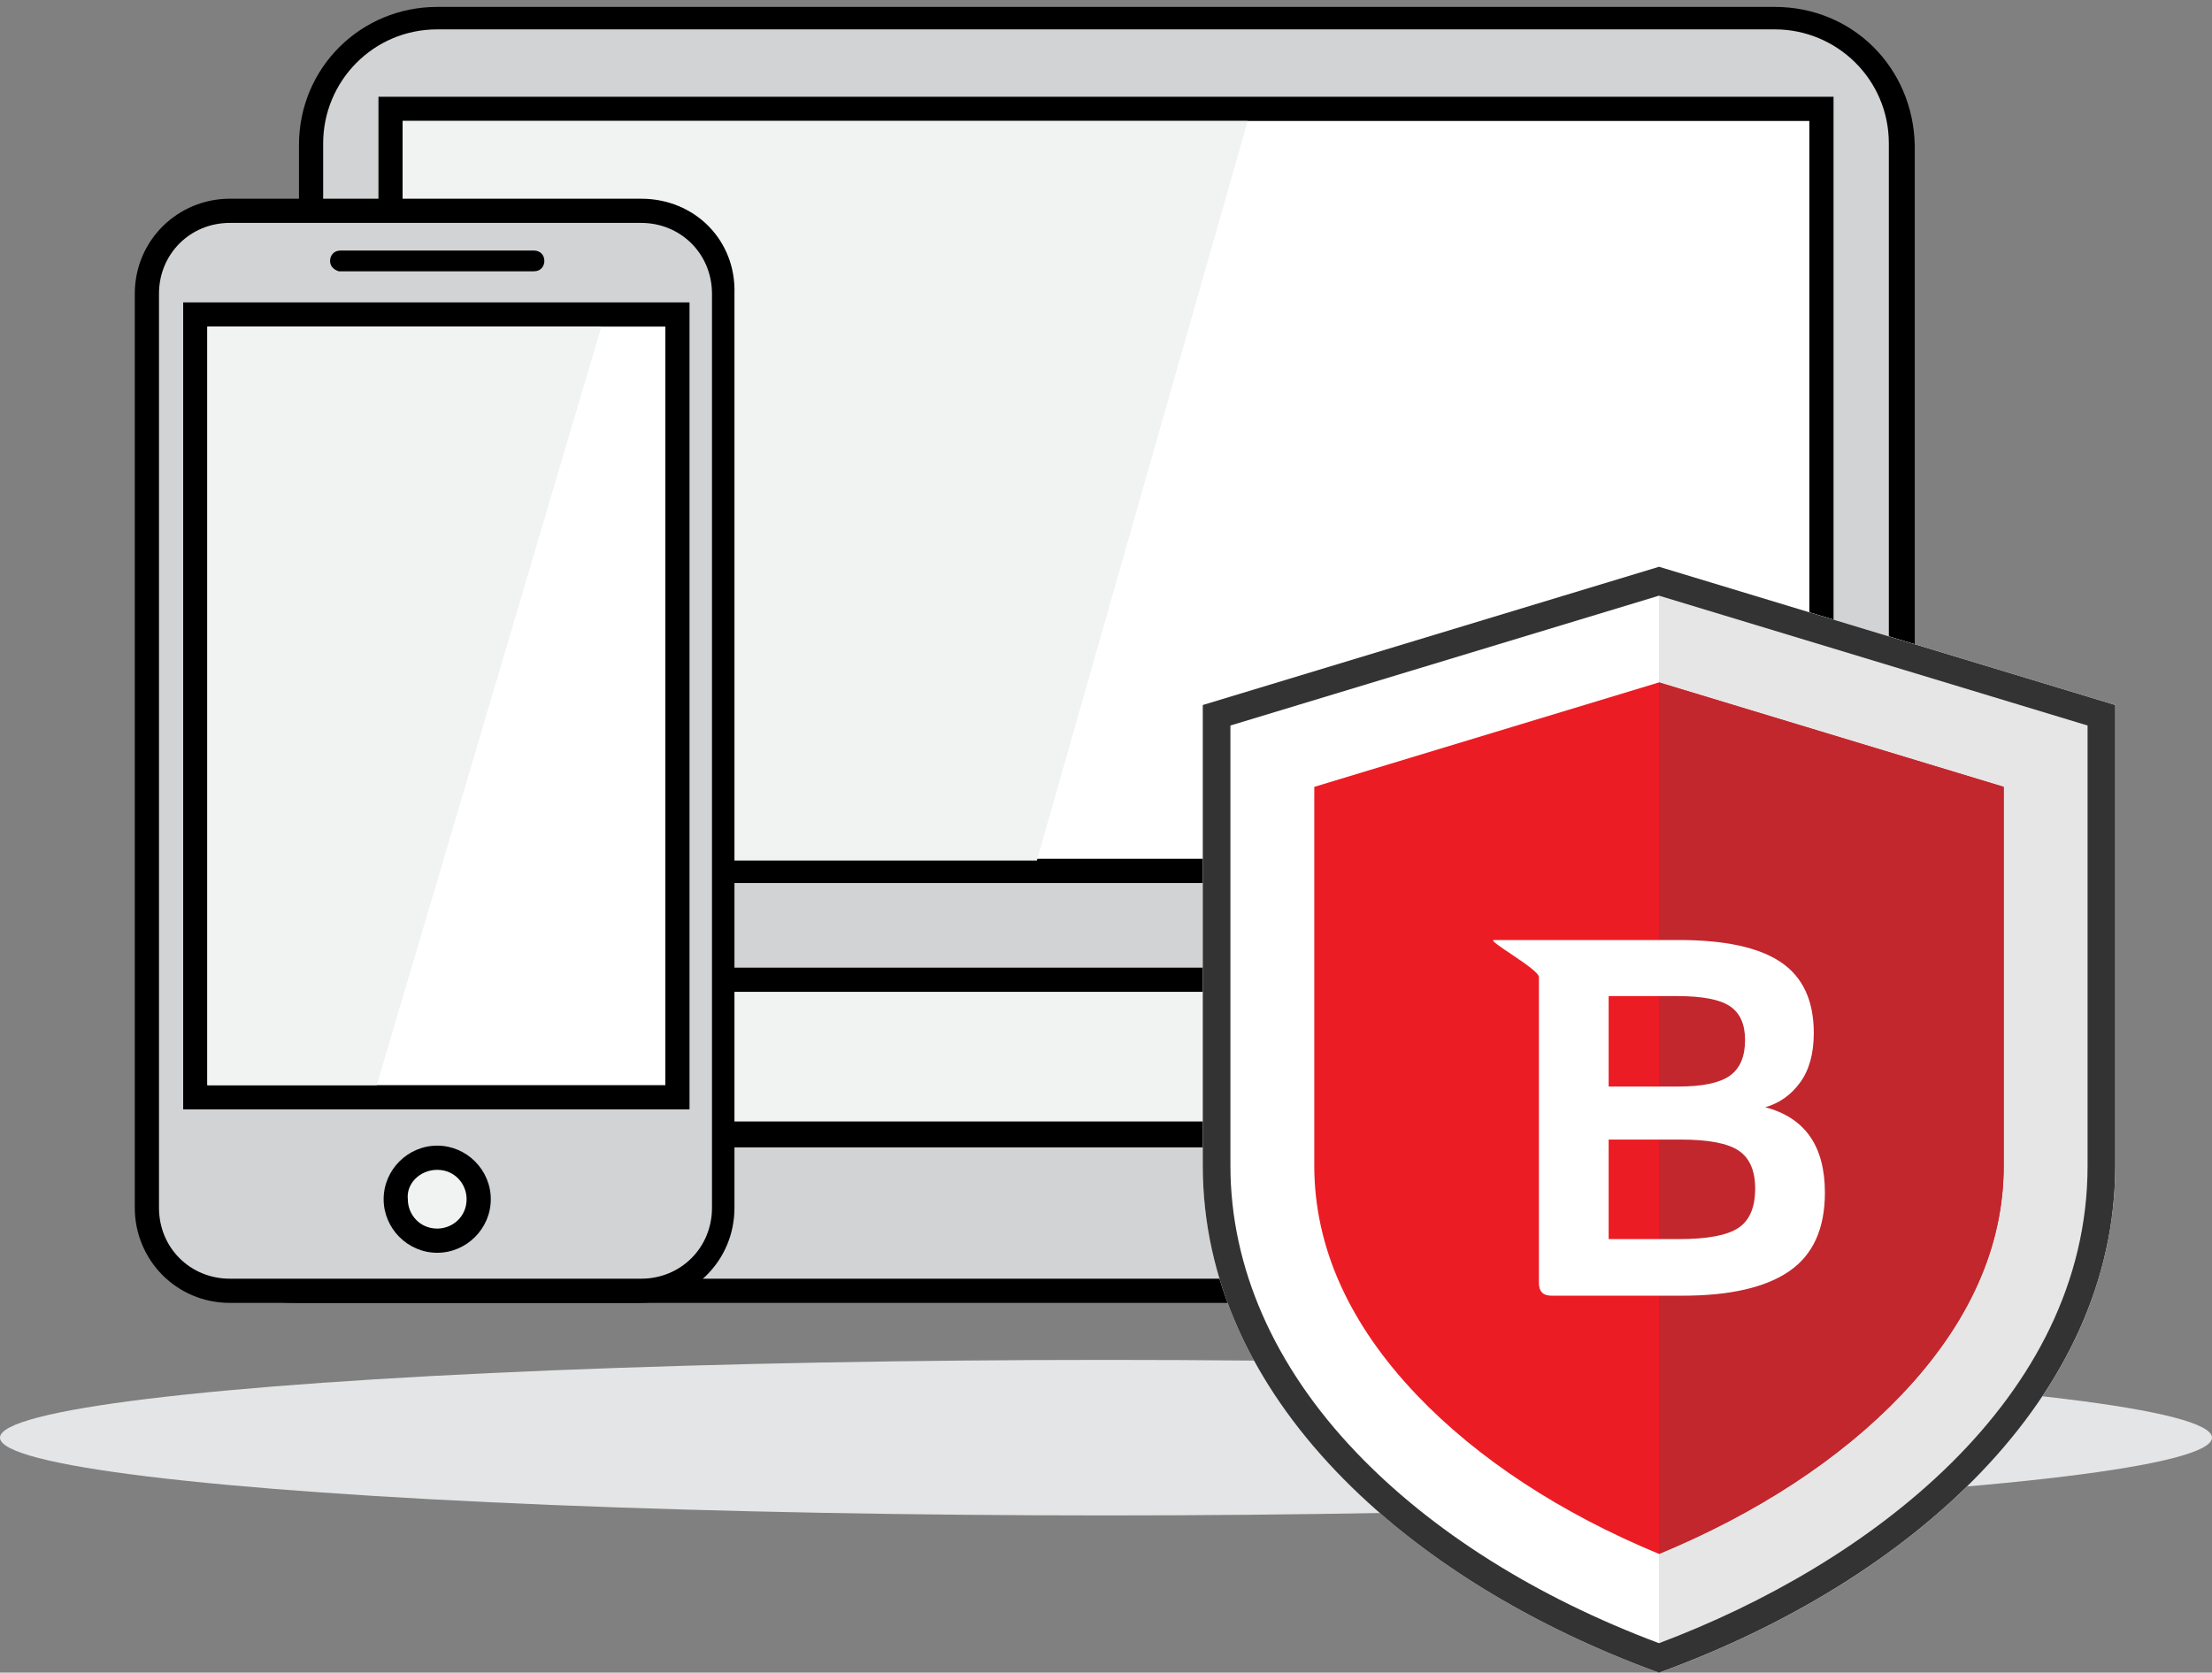 <?xml version="1.0" encoding="UTF-8"?>
<svg width="160px" height="121px" viewBox="0 0 160 121" version="1.1" xmlns="http://www.w3.org/2000/svg" xmlns:xlink="http://www.w3.org/1999/xlink">
    <rect x="0" y="0" width="160" height="121" fill="#808080" stroke="none"/>
    <!-- Generator: Sketch 53 (72520) - https://sketchapp.com -->
    <title>Group 6</title>
    <desc>Created with Sketch.</desc>
    <g id="Responsive" stroke="none" stroke-width="1" fill="none" fill-rule="evenodd">
        <g id="Extra-Large" transform="translate(-1208, -330)">
            <g id="Group-6" transform="translate(1208, 310)">
                <g id="Group-4" transform="translate(0, 20)">
                    <g id="Group-3" fill-rule="nonzero">
                        <ellipse id="Oval" fill="#E4E5E6" cx="80" cy="104" rx="80" ry="5.625"></ellipse>
                        <g id="Group" transform="translate(21.25, 0)">
                            <path d="M10.375,71.875 C5.375,71.875 1.25,67.75 1.25,62.75 L1.25,10.25 C1.25,5.25 5.375,1.125 10.375,1.125 L107.25,1.125 C112.25,1.125 116.375,5.25 116.375,10.25 L116.375,62.75 C116.375,67.75 112.25,71.875 107.25,71.875 L10.375,71.875 L10.375,71.875 Z" id="Path" fill="#D1D3D4"></path>
                            <path d="M107.125,2.125 C111.625,2.125 115.375,5.75 115.375,10.375 L115.375,62.875 C115.375,67.375 111.75,71.125 107.125,71.125 L10.375,71.125 C5.875,71.125 2.125,67.5 2.125,62.875 L2.125,10.375 C2.125,5.875 5.75,2.125 10.375,2.125 L107.125,2.125 L107.125,2.125 Z M107.125,0.5 L10.375,0.5 C4.875,0.5 0.375,4.875 0.375,10.5 L0.375,63 C0.375,68.5 4.75,73 10.375,73 L107.25,73 C112.75,73 117.25,68.625 117.25,63 L117.25,10.5 C117.125,4.875 112.75,0.5 107.125,0.5 L107.125,0.5 Z" id="Shape" fill="#000000"></path>
                        </g>
                        <g id="Group" transform="translate(8.75, 70)">
                            <g>
                                <path d="M2.5,12.125 L2.25,11.5 L2,10.875 L2.5,10.625 L8,6.125 C12,2.875 17,1 22.125,1 L120.125,1 C125.25,1 130.25,2.75 134.25,6.125 L139.625,10.5 C139.875,10.75 140,11.25 139.875,11.625 C139.75,12 139.375,12.25 139,12.25 L2.5,12.125 L2.5,12.125 Z" id="Path" fill="#F1F2F2"></path>
                                <path d="M120.25,1.75 C125.25,1.75 130,3.5 133.875,6.625 L139.25,11 L139.25,11.125 L3.125,11.125 L3.125,11.125 L8.625,6.625 C12.5,3.5 17.25,1.75 22.25,1.75 L120.25,1.75 L120.25,1.75 Z M120.25,0 L22.25,0 C16.875,0 11.625,1.875 7.5,5.25 L2,9.75 L1.125,10.5 L1.5,11.625 L1.875,12.75 L3.125,12.75 L139.125,12.75 C139.875,12.75 140.625,12.25 140.875,11.5 C141.125,10.75 140.875,10 140.25,9.5 L134.875,5.125 C130.875,1.875 125.625,0 120.25,0 L120.25,0 Z" id="Shape" fill="#000000"></path>
                            </g>
                            <g transform="translate(1.25, 11.25)">
                                <path d="M11.375,12.125 C5.625,12.125 1,7.5 1,1.75 L1,0.875 L139,0.875 L139,1.75 C139,7.5 134.375,12.125 128.625,12.125 L11.375,12.125 Z" id="Path" fill="#D1D3D4"></path>
                                <path d="M138.125,1.75 L138.125,1.75 C138.125,7 133.875,11.25 128.625,11.25 L11.375,11.25 C6.125,11.25 1.875,7 1.875,1.75 L1.875,1.75 L138.125,1.75 L138.125,1.75 Z M138.125,0 L1.875,0 L0.125,0 L0.125,1.75 C0.125,8 5.125,13 11.375,13 L128.75,13 C135,13 140,8 140,1.75 L140,0 L138.125,0 L138.125,0 Z" id="Shape" fill="#000000"></path>
                            </g>
                        </g>
                        <g id="Group" transform="translate(26.25, 6.25)">
                            <rect id="Rectangle" fill="#FFFFFF" x="2" y="1.625" width="103.5" height="55.125"></rect>
                            <path d="M104.625,2.5 L104.625,55.875 L2.875,55.875 L2.875,2.5 L104.625,2.5 L104.625,2.5 Z M106.375,0.75 L104.625,0.75 L2.875,0.75 L1.125,0.75 L1.125,2.5 L1.125,55.875 L1.125,57.625 L2.875,57.625 L104.625,57.625 L106.375,57.625 L106.375,55.875 L106.375,2.5 L106.375,0.75 L106.375,0.75 Z" id="Shape" fill="#000000"></path>
                        </g>
                        <polygon id="Path" fill="#F1F2F2" points="29.125 62.25 29.125 8.75 90.25 8.75 75 62.25"></polygon>
                        <g id="Group" transform="translate(8.75, 13.75)">
                            <g>
                                <path d="M7.875,79.5 C4.625,79.5 1.875,76.75 1.875,73.5 L1.875,7.5 C1.875,4.25 4.625,1.5 7.875,1.5 L37.5,1.5 C40.75,1.5 43.5,4.25 43.5,7.5 L43.5,73.625 C43.5,76.875 40.75,79.625 37.5,79.625 L7.875,79.625 L7.875,79.5 Z" id="Path" fill="#D1D3D4"></path>
                                <path d="M37.625,2.375 C40.5,2.375 42.75,4.625 42.75,7.5 L42.75,73.625 C42.75,76.5 40.5,78.75 37.625,78.75 L7.875,78.75 C5,78.75 2.75,76.5 2.75,73.625 L2.75,7.5 C2.75,4.625 5,2.375 7.875,2.375 L37.625,2.375 L37.625,2.375 Z M37.625,0.625 L7.875,0.625 C4.125,0.625 1,3.625 1,7.5 L1,73.625 C1,77.375 4,80.5 7.875,80.5 L37.5,80.5 C41.25,80.5 44.375,77.5 44.375,73.625 L44.375,7.5 C44.5,3.625 41.5,0.625 37.625,0.625 L37.625,0.625 Z" id="Shape" fill="#000000"></path>
                            </g>
                            <g transform="translate(3.75, 7.5)">
                                <rect id="Rectangle" fill="#FFFFFF" x="1.625" y="1.5" width="34.875" height="56.625"></rect>
                                <path d="M35.625,2.375 L35.625,57.25 L2.5,57.25 L2.5,2.375 L35.625,2.375 L35.625,2.375 Z M37.375,0.625 L35.625,0.625 L2.5,0.625 L0.75,0.625 L0.75,2.375 L0.75,57.25 L0.75,59 L2.5,59 L35.625,59 L37.375,59 L37.375,57.25 L37.375,2.375 L37.375,0.625 L37.375,0.625 Z" id="Shape" fill="#000000"></path>
                            </g>
                            <g transform="translate(18.75, 68.75)">
                                <path d="M4.125,7.375 C2.5,7.375 1.125,6 1.125,4.375 C1.125,2.75 2.5,1.375 4.125,1.375 C5.75,1.375 7.125,2.75 7.125,4.375 C7.125,6 5.75,7.375 4.125,7.375 Z" id="Path" fill="#F1F2F2"></path>
                                <path d="M4.125,2.125 C5.375,2.125 6.25,3.125 6.25,4.25 C6.25,5.5 5.25,6.375 4.125,6.375 C2.875,6.375 2,5.375 2,4.25 C1.875,3.125 2.875,2.125 4.125,2.125 L4.125,2.125 Z M4.125,0.375 C2,0.375 0.25,2.125 0.25,4.25 C0.25,6.375 2,8.125 4.125,8.125 C6.25,8.125 8,6.375 8,4.25 C8,2.125 6.25,0.375 4.125,0.375 L4.125,0.375 Z" id="Shape" fill="#000000"></path>
                            </g>
                            <path d="M15.125,5.125 L15.125,5.125 C15.125,4.75 15.375,4.375 15.875,4.375 L29.875,4.375 C30.25,4.375 30.625,4.625 30.625,5.125 L30.625,5.125 C30.625,5.5 30.375,5.875 29.875,5.875 L15.75,5.875 C15.375,5.75 15.125,5.5 15.125,5.125 Z" id="Path" fill="#000000"></path>
                            <polygon id="Path" fill="#F1F2F2" points="6.25 64.75 6.25 9.875 34.75 9.875 18.5 64.75"></polygon>
                        </g>
                    </g>
                    <g id="Group-3" transform="translate(87, 41)">
                        <g id="Group-11">
                            <path d="M0,10 L0,43.333 C0,60 14.667,73.333 33,80 C51.333,73.333 66,60 66,43.333 L66,10 L33,0 L0,10 Z" id="Fill-1" fill="#FFFFFF"></path>
                            <path d="M33,80 C51.333,73.333 66,60 66,43.333 L66,10 L33,0 L33,80 Z" id="Fill-3" fill="#E6E6E6"></path>
                            <path d="M33,0 L0,10 L0,43.333 C0,60 14.667,73.333 33,80 C51.333,73.333 66,60 66,43.333 L66,10 L33,0 Z M33,2.09 L64,11.483 L64,43.333 C64,60.232 48.116,72.191 33,77.868 C24.1,74.533 16.528,69.76 11.072,64.037 C5.138,57.811 2,50.651 2,43.333 L2,11.483 L33,2.09 L33,2.09 Z" id="Fill-5" fill="#333333"></path>
                            <path d="M33,8.365 L57.934,15.921 L57.934,43.333 C57.934,49.176 55.437,54.756 50.514,59.921 C46.12,64.528 40.106,68.468 33,71.41 C25.894,68.468 19.88,64.528 15.486,59.921 C10.563,54.756 8.066,49.176 8.066,43.333 L8.066,15.921 L33,8.365 Z" id="Fill-7" fill="#EC1C24"></path>
                            <path d="M33,8.365 L57.934,15.921 L57.934,43.333 C57.934,49.176 55.437,54.756 50.514,59.921 C46.12,64.528 40.106,68.468 33,71.41 L33,8.365 Z" id="Fill-9" fill="#C1272D"></path>
                        </g>
                        <path d="M29.358,37.599 L34.401,37.599 C36.155,37.599 37.398,37.337 38.129,36.813 C38.86,36.289 39.225,35.43 39.225,34.236 C39.225,33.091 38.86,32.275 38.129,31.788 C37.398,31.3 36.131,31.057 34.328,31.057 L29.358,31.057 L29.358,37.599 Z M34.694,52.73 L25.228,52.73 C24.619,52.73 24.314,52.425 24.314,51.816 L24.314,29.684 C24.314,29.099 20.456,27 21.065,27 L34.438,27 C37.776,27 40.237,27.536 41.82,28.608 C43.404,29.68 44.196,31.386 44.196,33.725 C44.196,35.211 43.867,36.405 43.209,37.306 C42.551,38.208 41.711,38.805 40.687,39.097 C43.562,39.853 45,41.911 45,45.274 C45,47.881 44.141,49.775 42.423,50.957 C40.706,52.139 38.129,52.73 34.694,52.73 Z M29.358,48.636 L34.438,48.636 C36.484,48.636 37.916,48.368 38.732,47.832 C39.548,47.296 39.956,46.346 39.956,44.981 C39.956,43.69 39.56,42.776 38.769,42.24 C37.977,41.704 36.582,41.436 34.584,41.436 L29.358,41.436 L29.358,48.636 Z" id="B" fill="#FFFFFF"></path>
                    </g>
                </g>
                <rect id="Rectangle" x="0" y="0" width="160" height="160"></rect>
            </g>
        </g>
    </g>
</svg>